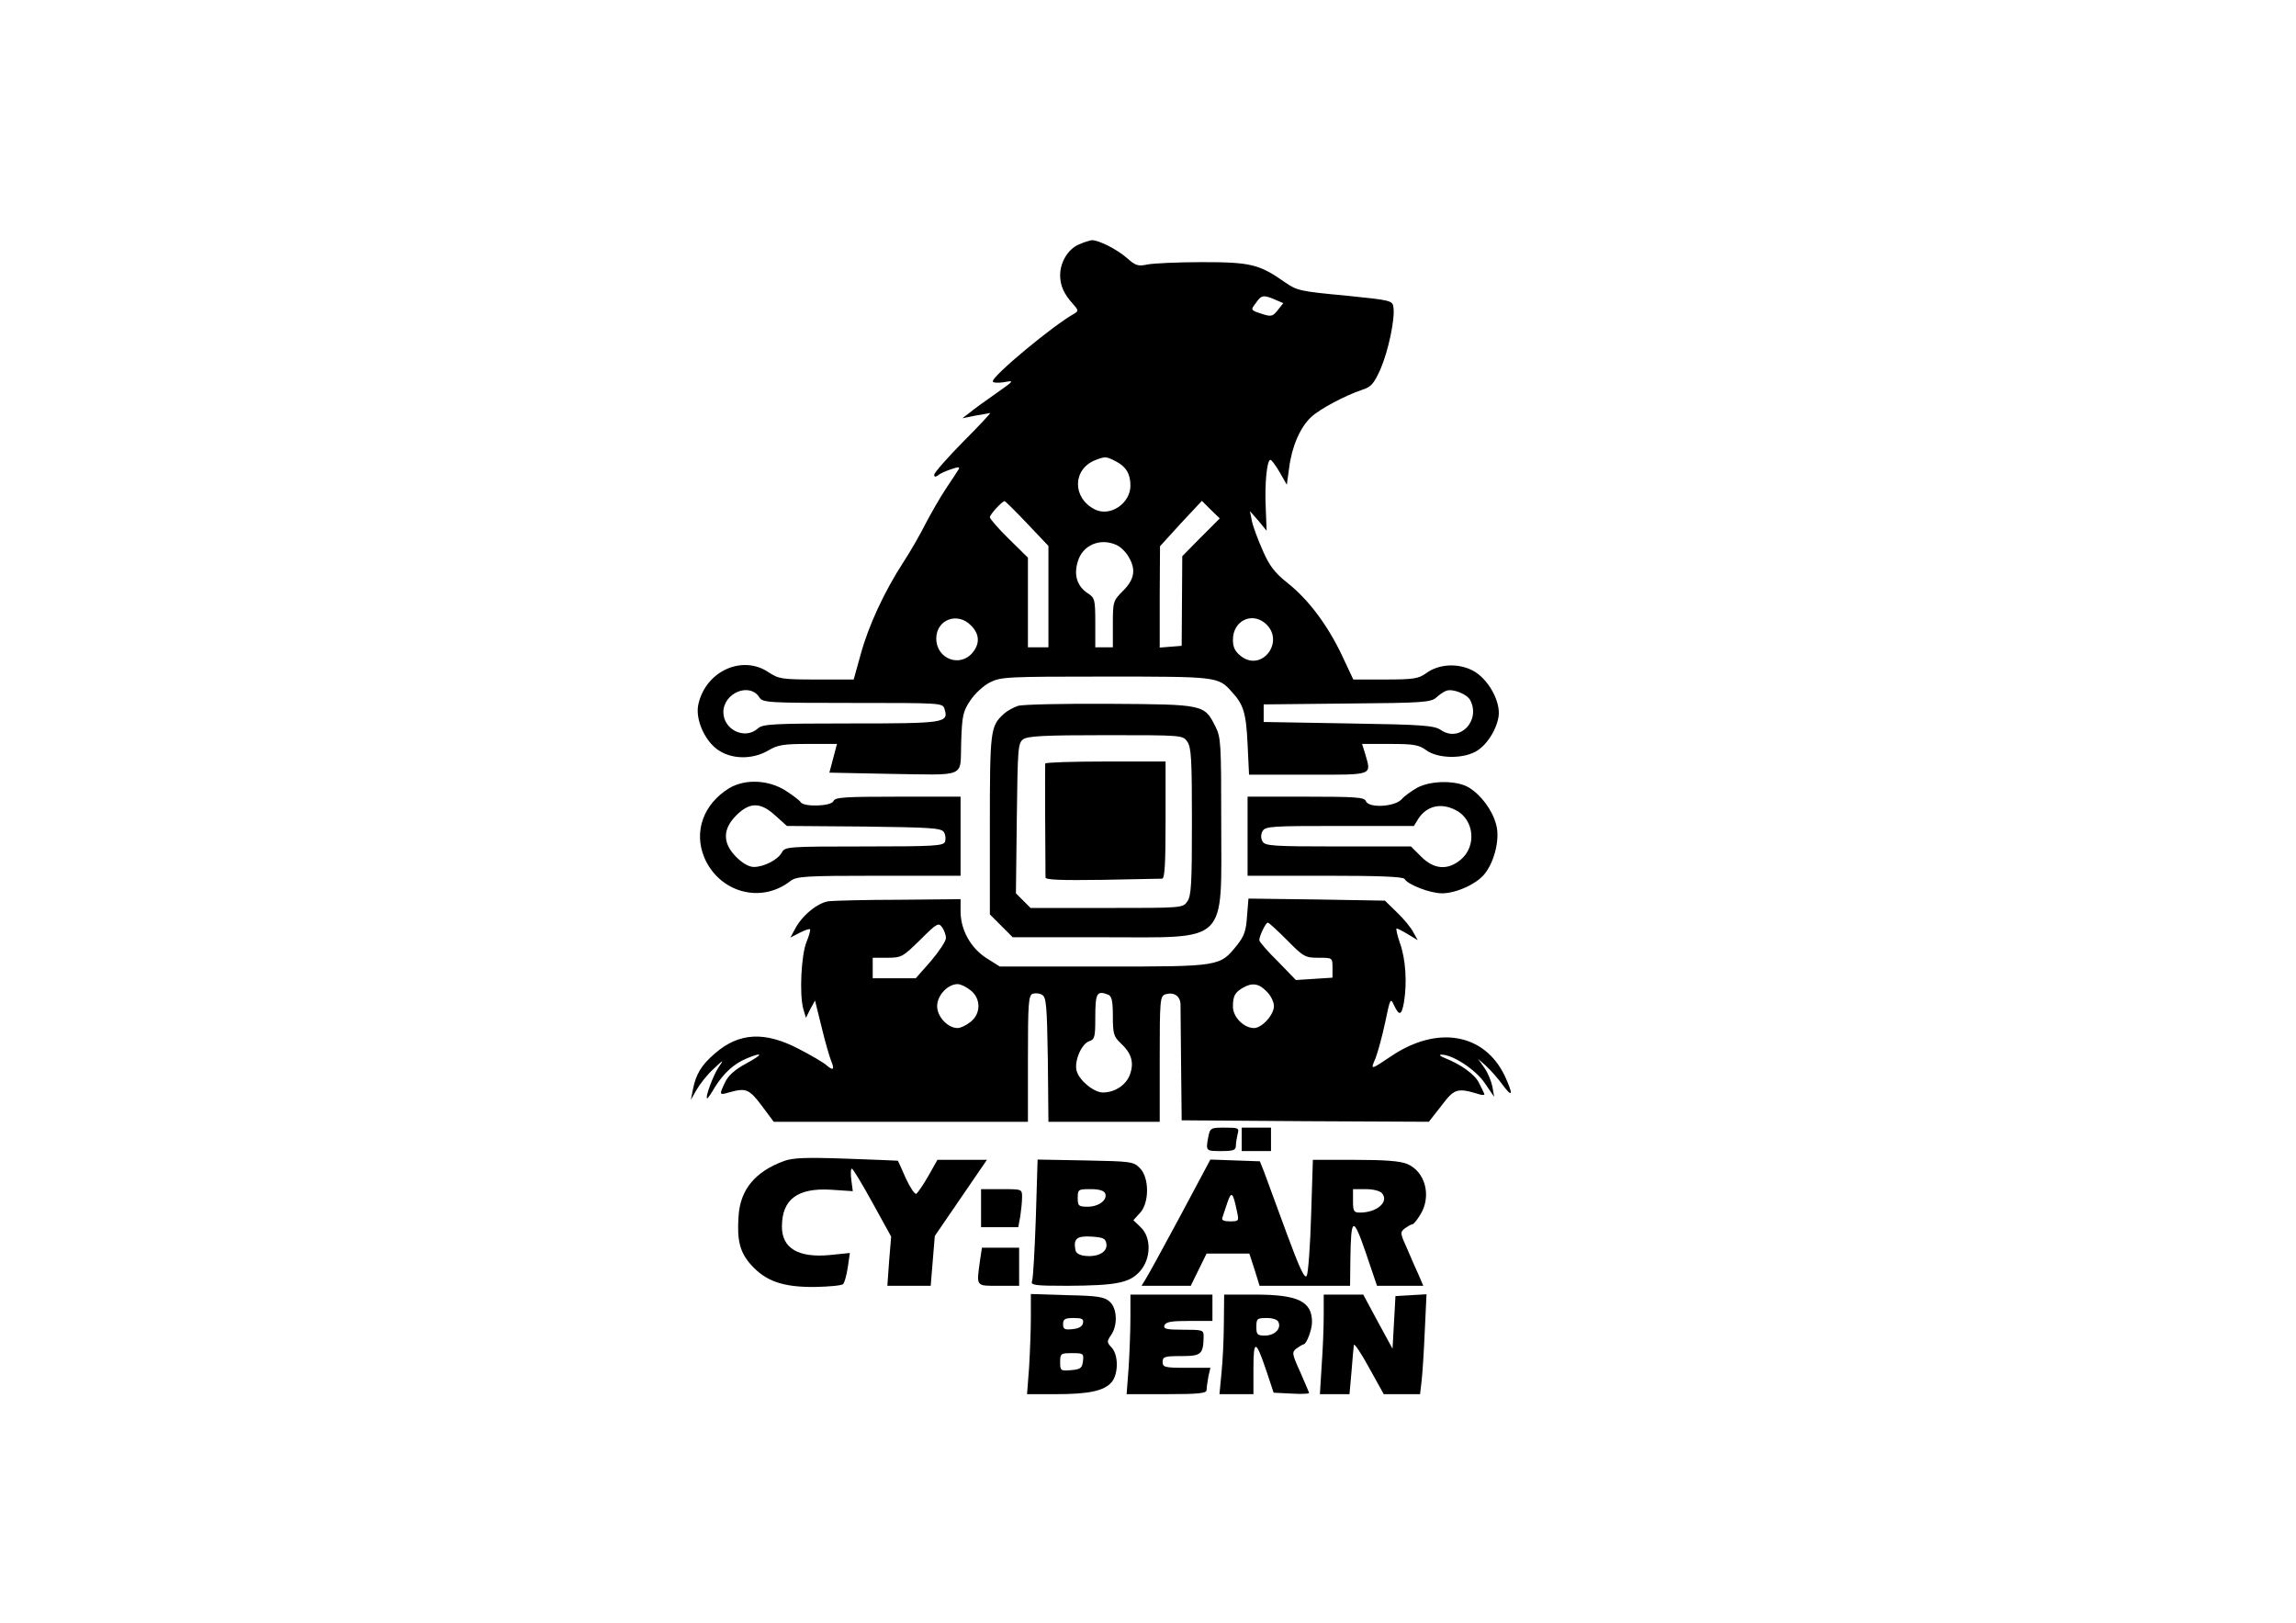 <?xml version="1.0" standalone="no"?>
<!DOCTYPE svg PUBLIC "-//W3C//DTD SVG 20010904//EN"
 "http://www.w3.org/TR/2001/REC-SVG-20010904/DTD/svg10.dtd">
<svg version="1.0" xmlns="http://www.w3.org/2000/svg"
 width="784pt" height="554pt" viewBox="0 0 784 554"
 preserveAspectRatio="xMidYMid meet">

<g transform="translate(0,554) scale(0.1,-0.1)"
fill="#000000" stroke="none">
<path d="M3683 4705 c-36 -16 -63 -60 -63 -105 0 -35 13 -64 44 -98 19 -21 19
-24 4 -33 -72 -40 -278 -211 -278 -231 0 -5 17 -6 38 -3 37 7 36 6 -28 -39
-36 -25 -76 -54 -89 -65 l-25 -19 45 9 c24 4 47 8 50 9 3 0 -39 -45 -93 -99
-54 -55 -98 -105 -98 -112 0 -8 4 -8 13 -2 6 6 27 15 45 21 25 9 31 8 25 -1
-4 -7 -24 -37 -44 -67 -20 -30 -50 -83 -68 -117 -17 -34 -51 -94 -76 -132 -65
-100 -119 -216 -146 -315 l-24 -86 -127 0 c-119 0 -129 2 -164 25 -91 61 -217
2 -240 -113 -9 -47 20 -116 63 -149 47 -36 121 -38 177 -5 32 19 52 22 136 22
l98 0 -13 -49 -13 -49 197 -4 c277 -4 249 -16 253 106 3 92 6 107 31 144 15
23 45 51 67 62 37 19 58 20 395 20 381 0 385 0 431 -52 40 -43 49 -72 54 -178
l5 -105 202 0 c227 0 216 -4 194 73 l-10 32 95 0 c82 0 99 -3 125 -22 37 -27
119 -30 166 -5 37 19 72 72 80 120 8 52 -36 131 -89 158 -51 26 -116 22 -159
-10 -25 -18 -42 -21 -138 -21 l-110 0 -39 83 c-49 103 -114 190 -186 247 -43
34 -62 59 -84 110 -16 36 -33 81 -37 100 l-7 35 29 -33 28 -34 -3 78 c-4 82 4
164 16 164 4 0 18 -19 32 -43 l24 -42 8 58 c9 72 38 139 75 173 30 28 117 74
174 93 31 10 40 20 63 71 27 63 50 172 44 211 -3 23 -8 24 -165 40 -152 14
-165 17 -205 45 -88 62 -118 69 -283 69 -82 0 -167 -4 -187 -8 -32 -7 -41 -4
-71 23 -35 30 -95 60 -119 60 -7 -1 -27 -7 -45 -15z m671 -188 l28 -12 -19
-24 c-18 -22 -22 -23 -56 -12 -37 12 -37 13 -19 36 19 28 26 29 66 12z m-544
-552 c35 -18 50 -43 50 -83 0 -61 -70 -108 -122 -81 -77 39 -76 137 2 168 34
13 37 13 70 -4z m-303 -212 l73 -77 0 -173 0 -173 -35 0 -35 0 0 153 0 153
-65 64 c-36 35 -65 69 -65 74 0 9 40 53 50 55 2 1 37 -34 77 -76z m594 -47
l-64 -65 -1 -153 -1 -153 -37 -3 -38 -3 0 173 1 173 71 78 72 77 30 -30 31
-30 -64 -64z m-288 -27 c13 -6 31 -23 40 -39 27 -44 21 -78 -18 -117 -34 -34
-35 -37 -35 -114 l0 -79 -30 0 -30 0 0 84 c0 79 -2 85 -25 100 -37 24 -49 62
-35 108 16 57 77 83 133 57z m-498 -274 c29 -28 32 -61 7 -92 -43 -54 -125
-23 -125 47 0 64 72 92 118 45z m1004 8 c72 -60 -9 -170 -82 -113 -20 16 -27
30 -27 56 0 63 62 95 109 57z m-1726 -254 c11 -18 30 -19 319 -19 300 0 307 0
313 -20 15 -48 4 -50 -318 -50 -266 0 -303 -2 -319 -17 -44 -40 -118 -5 -118
56 1 66 90 102 123 50z m2427 -9 c37 -70 -35 -146 -99 -103 -23 16 -59 19
-316 23 l-290 5 0 30 0 30 285 3 c261 2 286 4 305 21 11 10 27 21 35 23 22 7
69 -12 80 -32z"/>
<path d="M3476 3130 c-15 -5 -37 -17 -48 -27 -46 -42 -48 -55 -48 -379 l0
-306 39 -39 39 -39 308 0 c434 0 404 -29 404 395 0 267 -1 288 -20 325 -38 75
-39 75 -360 77 -157 1 -298 -2 -314 -7z m578 -122 c14 -19 16 -62 16 -273 0
-211 -2 -254 -16 -273 -15 -22 -18 -22 -275 -22 l-260 0 -25 25 -25 25 3 256
c3 240 4 257 22 270 16 11 72 14 282 14 260 0 263 0 278 -22z"/>
<path d="M3569 2933 c-1 -6 0 -294 1 -389 0 -8 54 -10 193 -8 105 2 198 4 205
4 9 0 12 47 12 200 l0 200 -205 0 c-113 0 -205 -3 -206 -7z"/>
<path d="M2490 2849 c-88 -54 -122 -148 -85 -237 51 -119 193 -159 294 -80 22
16 47 18 302 18 l279 0 0 135 0 135 -214 0 c-181 0 -215 -2 -220 -15 -7 -18
-101 -21 -112 -4 -3 6 -27 24 -52 40 -59 37 -138 40 -192 8z m158 -94 l39 -35
263 -2 c229 -3 264 -5 273 -19 6 -9 7 -24 4 -33 -6 -14 -36 -16 -276 -16 -260
0 -271 -1 -281 -20 -13 -25 -61 -50 -96 -50 -16 0 -38 12 -60 34 -47 47 -47
95 0 142 46 46 83 46 134 -1z"/>
<path d="M4840 2851 c-19 -11 -44 -28 -54 -40 -24 -26 -113 -31 -122 -6 -5 13
-37 15 -205 15 l-199 0 0 -135 0 -135 264 0 c183 0 267 -3 272 -11 12 -20 88
-49 128 -49 48 0 119 32 146 67 34 43 52 120 39 167 -13 50 -51 101 -93 127
-41 25 -128 25 -176 0z m131 -77 c63 -32 72 -123 17 -169 -44 -37 -91 -34
-135 10 l-35 35 -249 0 c-224 0 -249 2 -258 17 -6 11 -6 24 0 35 9 17 31 18
263 18 l254 0 16 26 c29 43 77 54 127 28z"/>
<path d="M2830 2463 c-38 -5 -92 -49 -116 -96 l-15 -28 31 16 c18 9 34 15 36
12 2 -2 -3 -21 -12 -43 -18 -43 -25 -179 -11 -229 l9 -30 15 30 16 29 22 -89
c12 -50 27 -102 33 -117 13 -31 7 -35 -17 -14 -9 8 -51 33 -94 55 -115 60
-203 56 -285 -15 -47 -40 -66 -72 -76 -124 l-7 -35 20 35 c11 19 36 51 57 70
36 34 37 34 17 5 -18 -27 -47 -105 -38 -105 2 0 14 17 26 38 30 48 65 80 108
98 58 24 58 15 -1 -17 -39 -21 -62 -42 -72 -64 -21 -44 -21 -45 16 -34 55 15
66 11 109 -46 l41 -55 434 0 434 0 0 215 c0 190 2 216 16 222 9 3 24 2 33 -4
14 -9 16 -40 19 -222 l2 -211 190 0 190 0 0 214 c0 200 1 215 19 221 29 9 51
-5 52 -34 0 -14 1 -109 2 -211 l2 -185 422 -3 422 -2 43 55 c45 59 53 62 132
38 10 -3 17 -1 14 3 -2 5 -10 22 -18 37 -14 29 -62 63 -115 84 -16 6 -23 12
-14 12 37 2 118 -51 149 -97 l32 -47 -6 35 c-4 19 -16 49 -28 65 l-21 30 28
-25 c15 -14 41 -43 56 -64 34 -46 37 -34 8 29 -69 147 -231 176 -390 68 -70
-47 -70 -47 -52 -6 8 21 23 76 33 123 17 82 18 84 30 58 18 -38 26 -35 34 10
11 66 6 146 -13 200 -10 28 -15 52 -12 52 3 0 21 -9 39 -20 l33 -20 -15 27
c-8 16 -33 46 -56 68 l-41 40 -233 4 -233 3 -5 -61 c-3 -49 -10 -68 -34 -98
-59 -73 -56 -73 -455 -73 l-355 0 -46 29 c-53 34 -88 96 -88 159 l0 42 -207
-2 c-115 0 -224 -3 -243 -5z m400 -126 c0 -10 -23 -45 -51 -78 l-52 -59 -73 0
-74 0 0 35 0 35 50 0 c48 0 53 3 112 61 57 57 63 60 75 43 7 -10 13 -26 13
-37z m1165 -7 c56 -57 62 -60 107 -60 48 0 48 0 48 -34 l0 -34 -62 -4 -63 -4
-62 64 c-35 34 -63 67 -63 72 0 14 22 60 29 60 4 0 33 -27 66 -60z m-1081
-171 c36 -28 36 -80 0 -108 -15 -12 -34 -21 -44 -21 -34 0 -70 39 -70 75 0 36
36 75 70 75 10 0 29 -9 44 -21z m1011 -4 c14 -13 25 -36 25 -50 0 -30 -41 -75
-68 -75 -35 0 -72 38 -72 73 0 37 7 49 35 65 31 18 54 14 80 -13z m-541 -11
c12 -5 16 -21 16 -73 0 -60 3 -70 26 -92 37 -34 47 -65 33 -106 -12 -36 -51
-63 -93 -63 -31 0 -82 42 -90 75 -8 33 17 91 43 100 19 6 21 14 21 79 0 86 5
95 44 80z"/>
<path d="M4126 1659 c-9 -49 -9 -49 44 -49 41 0 50 3 50 18 0 9 3 27 6 40 6
21 3 22 -44 22 -47 0 -50 -1 -56 -31z"/>
<path d="M4240 1650 l0 -40 50 0 50 0 0 40 0 40 -50 0 -50 0 0 -40z"/>
<path d="M2677 1576 c-98 -36 -149 -97 -155 -187 -6 -84 4 -125 44 -169 50
-55 109 -75 217 -74 49 1 92 5 96 10 5 5 12 31 16 58 l7 48 -69 -7 c-107 -10
-163 23 -163 97 0 93 53 133 168 126 l74 -5 -5 38 c-3 22 -2 39 2 39 3 0 35
-52 70 -116 l64 -116 -7 -84 -6 -84 74 0 74 0 7 85 7 85 89 130 89 130 -84 0
-85 0 -31 -55 c-17 -30 -36 -57 -41 -61 -5 -3 -21 21 -36 53 -14 32 -26 59
-27 60 -1 0 -80 4 -176 7 -138 5 -183 3 -213 -8z"/>
<path d="M3537 1382 c-4 -110 -9 -207 -13 -216 -5 -14 8 -16 122 -16 167 1
211 10 246 49 39 43 40 116 3 151 l-25 24 22 24 c33 34 33 122 0 154 -21 22
-31 23 -186 26 l-163 3 -6 -199z m237 83 c8 -22 -22 -45 -60 -45 -31 0 -34 3
-34 30 0 29 2 30 44 30 29 0 46 -5 50 -15z m4 -172 c4 -27 -27 -45 -71 -41
-21 2 -33 9 -35 21 -7 38 5 48 55 45 41 -3 48 -6 51 -25z"/>
<path d="M4030 1388 c-57 -106 -110 -203 -118 -215 l-14 -23 84 0 84 0 27 55
27 55 73 0 73 0 18 -55 17 -55 155 0 154 0 1 88 c2 148 9 152 53 24 l38 -112
79 0 79 0 -14 33 c-8 17 -26 58 -40 91 -25 55 -26 59 -9 72 10 7 21 14 26 14
4 0 16 15 27 33 39 63 17 147 -45 173 -24 10 -76 14 -178 14 l-144 0 -6 -190
c-3 -104 -10 -197 -15 -206 -7 -12 -25 27 -71 152 -34 93 -68 185 -75 204
l-14 35 -85 3 -84 3 -103 -193z m689 78 c25 -29 -17 -66 -75 -66 -21 0 -24 4
-24 40 l0 40 44 0 c25 0 48 -6 55 -14z m-495 -63 c7 -32 6 -33 -24 -33 -21 0
-30 4 -26 13 2 6 10 29 17 51 14 41 19 36 33 -31z"/>
<path d="M3350 1415 l0 -65 64 0 63 0 7 38 c3 20 6 49 6 65 0 27 0 27 -70 27
l-70 0 0 -65z"/>
<path d="M3346 1234 c-12 -88 -14 -84 64 -84 l70 0 0 65 0 65 -64 0 -63 0 -7
-46z"/>
<path d="M3520 1042 c0 -43 -3 -120 -6 -170 l-7 -92 99 0 c111 0 163 11 189
40 24 27 25 93 1 119 -17 18 -17 21 -2 43 23 33 21 91 -5 114 -18 16 -40 20
-145 22 l-124 4 0 -80z m178 -19 c-2 -12 -14 -19 -36 -21 -27 -3 -32 0 -32 17
0 17 6 21 36 21 28 0 35 -3 32 -17z m0 -130 c-3 -24 -8 -28 -40 -31 -36 -3
-38 -2 -38 27 0 30 2 31 41 31 38 0 40 -1 37 -27z"/>
<path d="M3860 1042 c0 -44 -3 -120 -6 -170 l-7 -92 137 0 c109 0 136 3 136
14 0 7 3 28 6 45 l7 31 -82 0 c-74 0 -81 2 -81 20 0 18 7 20 64 20 68 0 75 6
76 68 0 21 -4 22 -70 22 -58 0 -68 3 -64 15 5 12 24 15 85 15 l79 0 0 45 0 45
-140 0 -140 0 0 -78z"/>
<path d="M4179 1023 c0 -54 -4 -131 -8 -170 l-7 -73 58 0 58 0 0 87 c0 101 8
100 44 -7 l25 -75 60 -3 c34 -2 61 -1 61 2 0 2 -14 34 -30 71 -29 64 -29 68
-13 81 10 7 21 14 24 14 10 0 29 50 29 76 0 71 -48 94 -195 94 l-105 0 -1 -97z
m187 2 c9 -23 -15 -45 -47 -45 -26 0 -29 4 -29 30 0 28 3 30 35 30 23 0 38 -6
41 -15z"/>
<path d="M4520 1048 c0 -40 -3 -117 -7 -170 l-6 -98 51 0 50 0 7 78 c3 42 7
83 8 90 1 7 25 -28 52 -78 l50 -90 62 0 62 0 5 43 c3 23 8 100 11 170 l6 128
-53 -3 -53 -3 -5 -90 -5 -90 -50 92 -50 93 -67 0 -68 0 0 -72z"/>
</g>
</svg>
